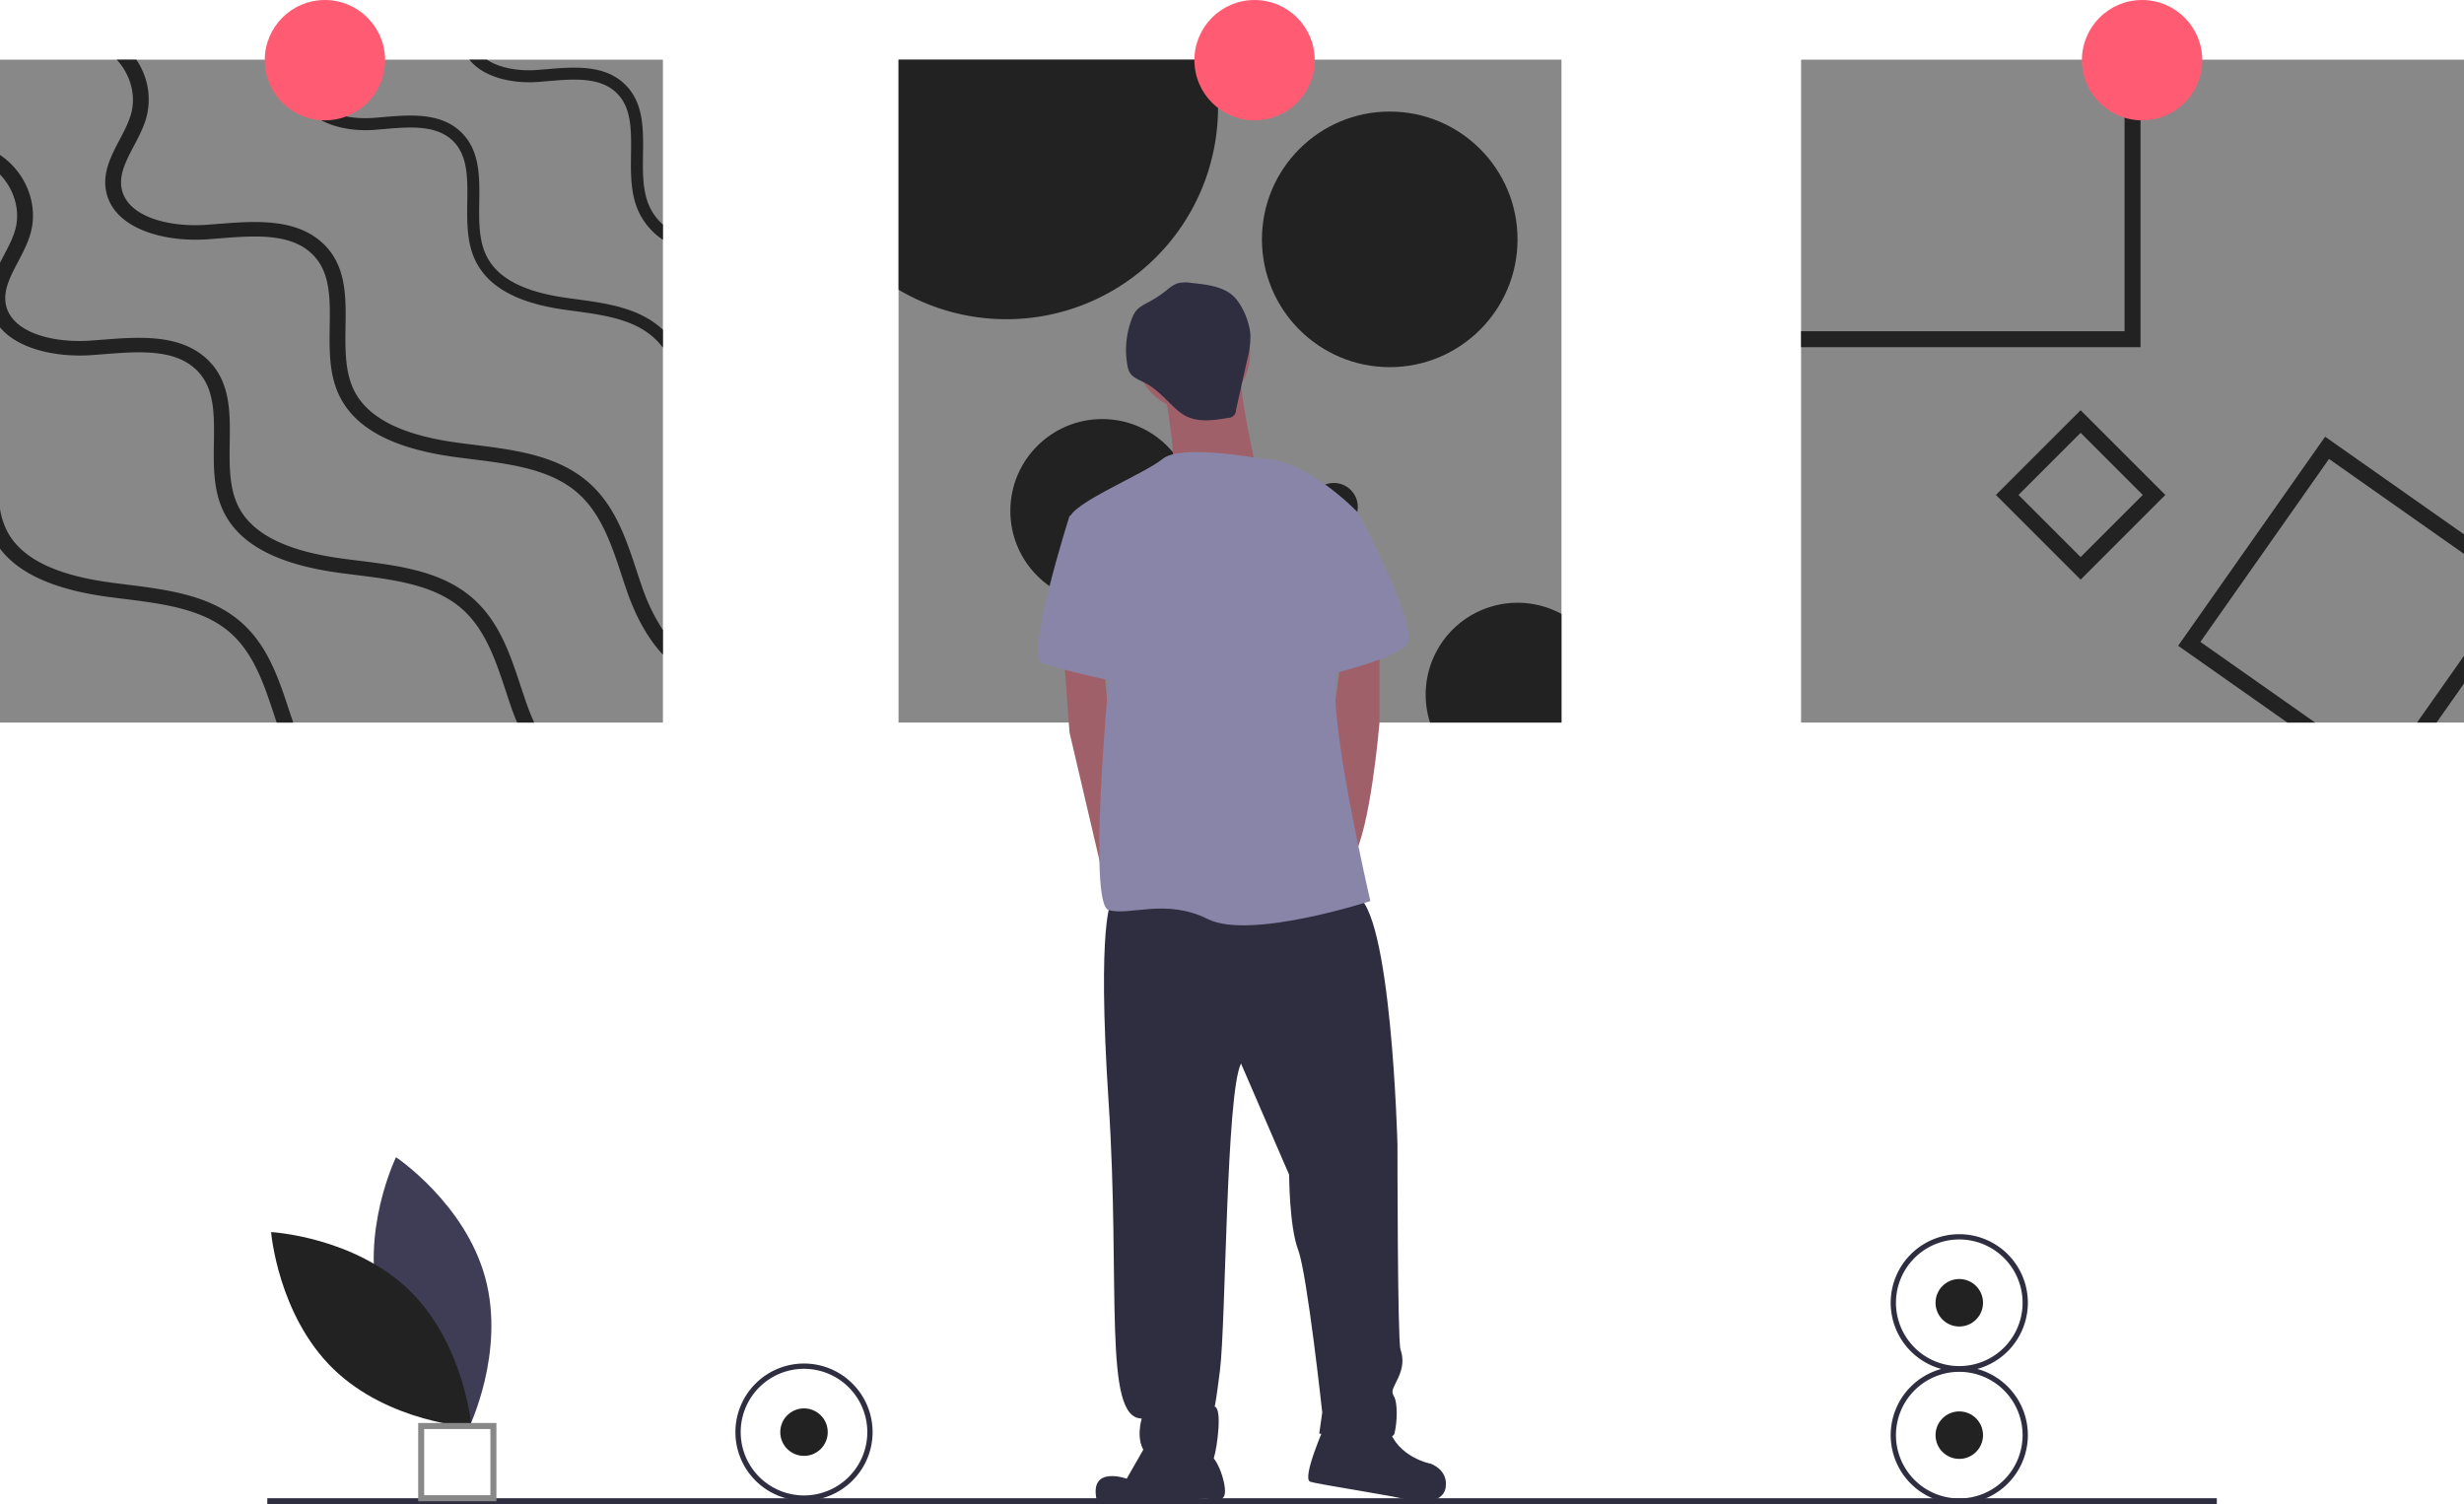 <svg data-name="Layer 1" version="1.1" viewBox="0 0 1046 638.58" xmlns="http://www.w3.org/2000/svg">
 <path d="m161.23 554.64c8.566 31.662 37.903 51.271 37.903 51.271s15.451-31.725 6.886-63.387-37.903-51.27-37.903-51.27-15.45 31.724-6.885 63.386z" fill="#3f3d56"/>
 <path d="m173.82 547.84c23.502 22.88 26.373 58.05 26.373 58.05s-35.235-1.924-58.738-24.803-26.373-58.05-26.373-58.05 35.235 1.925 58.738 24.804z" fill="#222"/>
 <path d="m113.47 636.03h827.6v2.554h-827.6z" fill="#2f2e41"/>
 <path d="M210.733 637.306h-33.207V604.1h33.207zm-30.652-2.554h28.097v-28.098h-28.097zM0 25.322h281.42v281.42H0z" fill="#888"/>
 <path d="M281.42 95.338v6.459a29.205 29.205 0 0 1-10.036-11.376c-3.747-7.662-3.628-16.495-3.51-25.04.136-10.154.272-19.732-6.17-25.971-7.087-6.85-18.428-5.883-29.397-4.95-1.288.101-2.577.22-3.848.322-11.003.83-23.26-1.95-29.21-9.46h7.425c5.442 3.662 13.766 4.95 21.412 4.374 1.237-.085 2.509-.204 3.78-.305 11.545-.984 24.633-2.103 33.364 6.357 8.035 7.764 7.883 18.92 7.73 29.702-.118 7.95-.22 16.156 3.001 22.733a23.25 23.25 0 0 0 5.459 7.155zM281.42 140.009v7.56a32.155 32.155 0 0 0-4.137-4.458c-8.747-7.713-21.31-9.409-33.448-11.07-1.577-.204-3.12-.424-4.662-.644-19.683-2.831-31.889-9.596-37.297-20.632-3.746-7.663-3.628-16.495-3.509-25.04.136-10.154.271-19.733-6.17-25.972-7.087-6.849-18.429-5.882-29.397-4.95-1.289.102-2.577.22-3.849.322-14.139 1.068-30.363-3.831-32.583-17.071-.763-4.544.373-8.714 2.051-12.732h5.56c-1.864 4.035-3.254 7.934-2.593 11.884 1.678 10.104 15.274 13.732 27.192 12.833 1.238-.085 2.51-.203 3.78-.305 11.546-.983 24.634-2.102 33.364 6.357 8.036 7.765 7.883 18.92 7.731 29.702-.119 7.951-.22 16.156 3 22.734 4.612 9.426 15.547 15.258 33.449 17.835 1.526.22 3.068.44 4.611.644 12.884 1.746 26.226 3.56 36.144 12.29q.381.331.763.713zM281.42 267.461v10.444c-6.12-6.51-11.24-15.445-15.156-26.617a399.883 399.883 0 0 1-2.424-7.222c-4.391-13.274-8.935-26.989-19.75-35.753-11.563-9.359-28.126-11.427-44.146-13.427a672.44 672.44 0 0 1-6.137-.78c-25.972-3.442-42.06-11.63-49.198-25.023-4.95-9.307-4.798-20.021-4.645-30.38.186-12.307.373-23.937-8.138-31.498-9.34-8.307-24.31-7.137-38.771-6.002-1.712.136-3.408.272-5.069.39-18.665 1.289-40.077-4.645-42.993-20.7-1.44-7.865 2.238-14.833 5.781-21.58 2.035-3.866 3.967-7.545 4.95-11.325 2.069-7.781-.491-16.546-6.17-22.666h8.307a29.869 29.869 0 0 1 4.39 24.124c-1.17 4.425-3.34 8.561-5.442 12.562-3.238 6.137-6.272 11.935-5.204 17.869 2.238 12.24 20.157 16.647 35.872 15.562 1.645-.118 3.323-.254 5.002-.372 15.223-1.204 32.482-2.543 44.01 7.713 10.595 9.409 10.392 22.937 10.188 36.008-.135 9.647-.288 19.598 3.95 27.583 6.086 11.41 20.53 18.495 44.146 21.632 2 .271 4.035.525 6.07.78 17.02 2.119 34.6 4.306 47.671 14.901 12.257 9.935 17.089 24.497 21.734 38.585a584.75 584.75 0 0 0 2.407 7.138 80.35 80.35 0 0 0 8.765 18.054zM0 138.958c7.73 9.358 24.124 12.816 38.822 11.8 1.662-.12 3.357-.255 5.07-.39 14.46-1.137 29.43-2.306 38.77 6 8.511 7.562 8.325 19.191 8.138 31.5-.152 10.358-.305 21.072 4.645 30.379 7.138 13.393 23.226 21.581 49.198 25.023 2.034.27 4.086.525 6.137.78 16.02 2 32.584 4.068 44.146 13.426 10.816 8.765 15.359 22.48 19.75 35.754.797 2.424 1.593 4.849 2.424 7.222a108.128 108.128 0 0 0 2.424 6.29h7.256a95.714 95.714 0 0 1-3.289-8.172c-.813-2.356-1.61-4.73-2.407-7.137-4.645-14.088-9.477-28.65-21.734-38.585-13.07-10.596-30.65-12.782-47.672-14.902-2.034-.254-4.068-.508-6.069-.78-23.615-3.136-38.06-10.222-44.145-21.631-4.239-7.985-4.086-17.937-3.95-27.583.203-13.07.407-26.6-10.19-36.008-11.527-10.257-28.785-8.917-44.01-7.714-1.677.119-3.356.255-5 .373-15.716 1.085-33.635-3.323-35.873-15.563-1.068-5.933 1.967-11.731 5.205-17.868 2.102-4 4.272-8.137 5.442-12.562C16.275 86.505 10.9 73.096 0 65.772v8.307c5.95 6.137 8.663 15.105 6.56 23.073-.982 3.78-2.915 7.46-4.95 11.324-.542 1.035-1.084 2.052-1.61 3.103zM124.486 306.742h-7.036c-.373-1.102-.729-2.221-1.102-3.34-4.39-13.274-8.934-26.99-19.75-35.754-11.562-9.358-28.125-11.426-44.145-13.427a672.44 672.44 0 0 1-6.137-.78C23.396 250.407 8.154 243.66 0 232.911v-16.868a31.994 31.994 0 0 0 3.136 9.663c6.086 11.41 20.53 18.496 44.146 21.632 2 .272 4.035.526 6.069.78 17.02 2.12 34.601 4.306 47.672 14.902 12.257 9.934 17.089 24.497 21.734 38.585.576 1.73 1.136 3.441 1.729 5.137z" fill="#222"/>
 <path d="m381.44 25.322h281.42v281.42h-281.42z" fill="#888"/>
 <g fill="#222">
  <path d="m517.07 45.665a89.858 89.858 0 0 1-135.62 77.323v-97.666h133.3a89.308 89.308 0 0 1 2.322 20.343z"/>
  <circle cx="589.96" cy="101.61" r="54.25"/>
  <circle cx="467.9" cy="216.89" r="38.992"/>
  <path d="m662.86 260.63v46.112h-55.792a38.995 38.995 0 0 1 55.792-46.113z"/>
  <circle cx="566.23" cy="215.2" r="10.172"/>
 </g>
 <path d="M764.58 25.322H1046v281.42H764.58z" fill="#888"/>
 <path d="m901.9 25.322v115.28h-137.32v6.781h144.1v-122.06zm132.45 281.42 11.647-16.563v-11.783l-19.937 28.346zm-47.299-121.35-62.404 88.749 46.367 32.6h11.782l-48.706-34.244 54.606-77.662 57.301 40.297v-8.29zm-103.8-11.24-35.957 35.958 35.957 35.957 35.958-35.957zm-26.379 35.958 26.38-26.38 26.378 26.38-26.379 26.378z" fill="#222"/>
 <g fill="#ff5c73">
  <circle cx="137.93" cy="25.543" r="25.543"/>
  <circle cx="532.58" cy="25.543" r="25.543"/>
  <circle cx="909.34" cy="25.543" r="25.543"/>
 </g>
 <circle cx="506.4" cy="150.07" r="24.266" fill="#a0606a"/>
 <path d="m493.62 161.56s6.386 33.206 3.832 39.592 35.76-2.554 35.76-2.554-7.663-33.207-6.386-40.87-33.206 3.832-33.206 3.832zm-42.146 114.94 2.554 34.483 12.677 54.156 3.926 14.811 6.386-22.989-6.386-52.364-2.169-23.575-16.988-4.522zm134.1-5.109v35.76s-3.831 45.979-11.494 57.473-10.218-45.978-10.218-45.978l6.005-42.146z" fill="#a0606a"/>
 <path d="m471.91 382.51s-6.386 7.663-1.277 85.57-2.554 134.1 14.049 134.1c0 0-5.109 16.604 8.94 17.88s20.435 2.555 21.712-1.276 3.832-21.712 0-21.712c0 0 0 5.108 2.554-15.326s2.555-117.5 8.94-130.27l20.435 47.255s0 21.712 3.832 31.929 10.217 68.967 10.217 68.967l-1.277 8.94s30.652 5.109 31.929 0 1.277-12.772 0-15.326-1.277-2.554 1.277-7.663 2.555-8.94 1.277-12.772-1.277-86.847-1.277-86.847-2.554-100.9-17.88-106-103.45 2.555-103.45 2.555z" fill="#2f2e41"/>
 <path d="m488.52 609.85-10.217 17.88s-15.964-5.747-12.772 8.94c27.46 1.917 46.617-0.638 46.617-0.638s6.386 2.555 7.663-1.277-3.193-17.242-7.024-17.242-24.267-7.663-24.267-7.663zm74.076-5.108s-10.217 22.989-6.386 24.266 38.315 6.386 40.87 7.663 15.326 2.554 16.603-5.109-6.386-10.217-6.386-10.217-14.049-2.554-17.88-15.326-26.82-1.277-26.82-1.277z" fill="#2f2e41"/>
 <path d="m535.77 194.77s-34.484-6.386-42.147 0-39.592 19.158-39.592 25.543 16.603 68.967 16.603 68.967-8.94 94.51 0 97.065 24.266-5.109 42.147 3.832 68.967-7.663 68.967-7.663-19.158-81.74-14.05-97.065 8.941-67.69 8.941-67.69-21.712-22.989-40.87-22.989z" fill="#8985a8"/>
 <path d="m462.97 216.48-8.94 2.554s-19.158 60.027-11.495 62.581 29.375 7.663 31.93 7.663-11.495-72.798-11.495-72.798zm93.233-6.386 20.435 7.663s26.82 49.81 20.435 56.195-34.484 12.772-34.484 12.772z" fill="#8985a8"/>
 <path d="M505.66 120.095a13.716 13.716 0 0 0-6.07.268 15.828 15.828 0 0 0-4.314 2.83 50.492 50.492 0 0 1-7.376 4.887c-2.07 1.123-4.294 2.163-5.74 4.022a12.211 12.211 0 0 0-1.619 3.066 36.74 36.74 0 0 0-1.932 19.996 9.191 9.191 0 0 0 .851 2.746c1.327 2.446 4.26 3.41 6.729 4.692 4.689 2.434 8.243 6.532 12.09 10.155a23.634 23.634 0 0 0 4.776 3.68c5.487 2.992 12.193 2.016 18.352.958a3.307 3.307 0 0 0 3.3-3.338l4.862-21.866a35.673 35.673 0 0 0 1.246-9.945c-.339-5.308-3.213-12.66-7.108-16.43-4.539-4.394-12.114-5.093-18.047-5.721z" fill="#2f2e41"/>
 <circle cx="341.31" cy="607.97" r="10.079" fill="#222"/>
 <path d="m341.31 637.08a29.116 29.116 0 1 1 29.116-29.116 29.149 29.149 0 0 1-29.116 29.116zm0-55.992a26.876 26.876 0 1 0 26.876 26.876 26.907 26.907 0 0 0-26.876-26.876z" fill="#2f2e41"/>
 <circle cx="831.74" cy="609.25" r="10.079" fill="#222"/>
 <path d="m831.74 638.36a29.116 29.116 0 1 1 29.116-29.116 29.149 29.149 0 0 1-29.116 29.116zm0-55.992a26.876 26.876 0 1 0 26.877 26.876 26.907 26.907 0 0 0-26.877-26.876z" fill="#2f2e41"/>
 <circle cx="831.74" cy="553.05" r="10.079" fill="#222"/>
 <path d="m831.74 582.17a29.116 29.116 0 1 1 29.116-29.116 29.149 29.149 0 0 1-29.116 29.116zm0-55.993a26.876 26.876 0 1 0 26.877 26.877 26.907 26.907 0 0 0-26.877-26.877z" fill="#2f2e41"/>
</svg>
